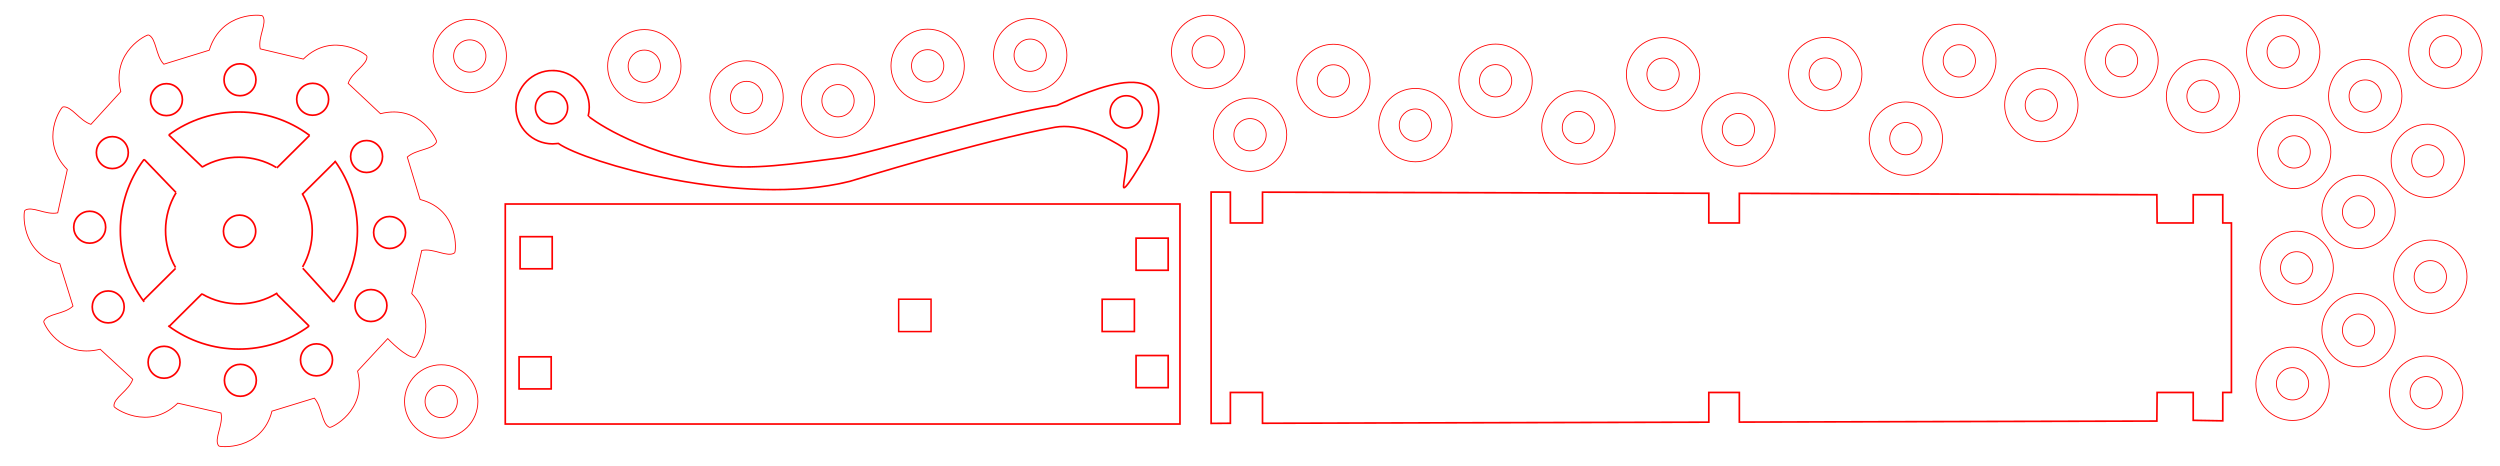 <?xml version="1.0" encoding="UTF-8" standalone="no"?>
<!-- Created with Inkscape (http://www.inkscape.org/) -->

<svg
   xmlns:dc="http://purl.org/dc/elements/1.1/"
   xmlns:cc="http://creativecommons.org/ns#"
   xmlns:rdf="http://www.w3.org/1999/02/22-rdf-syntax-ns#"
   xmlns:svg="http://www.w3.org/2000/svg"
   xmlns="http://www.w3.org/2000/svg"
   xmlns:sodipodi="http://sodipodi.sourceforge.net/DTD/sodipodi-0.dtd"
   xmlns:inkscape="http://www.inkscape.org/namespaces/inkscape"
   id="svg2"
   version="1.1"
   inkscape:version="0.91 r13725"
   xml:space="preserve"
   width="295mm"
   height="55mm"
   viewBox="0 0 1045.276 194.882"
   sodipodi:docname="Galileo_Pendulum4 Einrasthaken.svg"><sodipodi:namedview
     pagecolor="#ffffff"
     bordercolor="#666666"
     borderopacity="1"
     objecttolerance="10"
     gridtolerance="10"
     guidetolerance="10"
     inkscape:pageopacity="0"
     inkscape:pageshadow="2"
     inkscape:window-width="1366"
     inkscape:window-height="707"
     id="namedview4"
     showgrid="false"
     inkscape:zoom="0.75922303"
     inkscape:cx="474.72887"
     inkscape:cy="197.2551"
     inkscape:window-x="0"
     inkscape:window-y="0"
     inkscape:window-maximized="1"
     inkscape:current-layer="g10"
     units="mm"
     inkscape:document-units="mm" /><defs
     id="defs6" /><g
     transform="matrix(1.25,0,0,-1.25,0,194.882)"
     inkscape:label="Galileo_Pendulum"
     inkscape:groupmode="layer"
     id="g10"><g
       id="g8452"
       transform="translate(59.813,-425.188)"><path
         d="m 109.195,439.263 0,73.591 225.68,0 0,-73.591 -225.68,0 z"
         style="fill:none;stroke:#ff0000;stroke-width:0.567;stroke-linecap:butt;stroke-linejoin:miter;stroke-miterlimit:4;stroke-dasharray:none;stroke-opacity:1"
         id="path160"
         inkscape:connector-curvature="0" /><path
         d="m 113.812,451.007 0,10.742 10.742,0 0,-10.742 -10.742,0 z"
         style="fill:none;stroke:#ff0000;stroke-width:0.567;stroke-linecap:butt;stroke-linejoin:miter;stroke-miterlimit:4;stroke-dasharray:none;stroke-opacity:1"
         id="path162"
         inkscape:connector-curvature="0" /><path
         d="m 114.153,491.184 0,10.742 10.742,0 0,-10.742 -10.742,0 z"
         style="fill:none;stroke:#ff0000;stroke-width:0.567;stroke-linecap:butt;stroke-linejoin:miter;stroke-miterlimit:4;stroke-dasharray:none;stroke-opacity:1"
         id="path164"
         inkscape:connector-curvature="0" /><path
         d="m 320.188,451.432 0,10.742 10.742,0 0,-10.742 -10.742,0 z"
         style="fill:none;stroke:#ff0000;stroke-width:0.567;stroke-linecap:butt;stroke-linejoin:miter;stroke-miterlimit:4;stroke-dasharray:none;stroke-opacity:1"
         id="path166"
         inkscape:connector-curvature="0" /><path
         d="m 320.188,490.692 0,10.742 10.742,0 0,-10.742 -10.742,0 z"
         style="fill:none;stroke:#ff0000;stroke-width:0.567;stroke-linecap:butt;stroke-linejoin:miter;stroke-miterlimit:4;stroke-dasharray:none;stroke-opacity:1"
         id="path168"
         inkscape:connector-curvature="0" /><path
         sodipodi:nodetypes="ccccc"
         d="m 308.842,470.205 0,10.784 10.785,4e-4 0,-10.784 z"
         style="fill:none;stroke:#ff0000;stroke-width:0.554;stroke-linecap:butt;stroke-linejoin:miter;stroke-miterlimit:4;stroke-dasharray:none;stroke-opacity:1"
         id="path170"
         inkscape:connector-curvature="0" /><path
         sodipodi:nodetypes="ccccc"
         d="m 240.782,470.182 0,10.831 10.831,0 0,-10.831 z"
         style="fill:none;stroke:#ff0000;stroke-width:0.507;stroke-linecap:butt;stroke-linejoin:miter;stroke-miterlimit:4;stroke-dasharray:none;stroke-opacity:1"
         id="path172"
         inkscape:connector-curvature="0" /></g><g
       transform="matrix(1,-1.4552732e-5,1.4552732e-5,1,-634.077,-117.699)"
       id="g3615"><path
         d="m 818.91,250.026 c -6.774,0 -12.265,-5.491 -12.265,-12.265 0,-6.774 5.491,-12.265 12.265,-12.265 0.649,0 1.908,0.148 1.908,0.148 8.833,-6.26 61.283,-21.758 97.536,-12.676 0.736,0.184 44.557,13.769 68.594,18.083 7.961,1.429 17.442,-3.156 23.518,-7.248 1.853,-1.249 -1.239,-12.826 -0.448,-12.98 1.131,-0.22 8.17,12.183 8.399,12.771 14.078,36.188 -21.591,18.806 -30.799,14.762 -20.22,-2.918 -62.879,-16.313 -72.228,-17.506 -16.004,-2.041 -30.17,-4.212 -41.728,-2.399 -28.154,4.417 -42.857,16.305 -42.847,16.343 0.235,0.949 0.361,1.944 0.361,2.967 0,6.774 -5.491,12.265 -12.265,12.265 z"
         style="fill:none;stroke:#ff0000;stroke-width:0.545;stroke-linecap:butt;stroke-linejoin:miter;stroke-miterlimit:2.634;stroke-dasharray:none;stroke-opacity:1"
         id="path190"
         inkscape:connector-curvature="0"
         sodipodi:nodetypes="sssccscssccscss" /><path
         d="m 818.55,243.01 c -2.981,0 -5.397,-2.416 -5.397,-5.397 0,-2.981 2.416,-5.397 5.397,-5.397 2.981,0 5.397,2.416 5.397,5.397 0,2.981 -2.416,5.397 -5.397,5.397 z"
         style="fill:none;stroke:#ff0000;stroke-width:0.545;stroke-linecap:butt;stroke-linejoin:miter;stroke-miterlimit:2.634;stroke-dasharray:none;stroke-opacity:1"
         id="path192"
         inkscape:connector-curvature="0" /><path
         d="m 1010.794,241.597 c -2.981,0 -5.397,-2.416 -5.397,-5.397 0,-2.981 2.416,-5.397 5.397,-5.397 2.981,0 5.397,2.416 5.397,5.397 0,2.981 -2.416,5.397 -5.397,5.397 z"
         style="fill:none;stroke:#ff0000;stroke-width:0.545;stroke-linecap:butt;stroke-linejoin:miter;stroke-miterlimit:2.634;stroke-dasharray:none;stroke-opacity:1"
         id="path192-0"
         inkscape:connector-curvature="0" /></g><g
       id="g8432"
       transform="translate(-290.59,-211.359)"><path
         d="m 316.83,295.055 c 2.093,2.077 5.474,2.064 7.551,-0.03 2.077,-2.094 2.064,-5.474 -0.03,-7.551 -2.094,-2.077 -5.474,-2.064 -7.551,0.03 -2.077,2.094 -2.064,5.474 0.03,7.551 z"
         style="fill:none;stroke:#ff0000;stroke-width:0.567;stroke-linecap:butt;stroke-linejoin:miter;stroke-miterlimit:4;stroke-dasharray:none;stroke-opacity:1"
         id="path26"
         inkscape:connector-curvature="0" /><path
         d="m 324.403,320.009 c 2.093,2.077 5.474,2.064 7.551,-0.03 2.077,-2.094 2.064,-5.474 -0.03,-7.551 -2.093,-2.077 -5.474,-2.064 -7.551,0.03 -2.077,2.094 -2.064,5.474 0.03,7.551 z"
         style="fill:none;stroke:#ff0000;stroke-width:0.567;stroke-linecap:butt;stroke-linejoin:miter;stroke-miterlimit:4;stroke-dasharray:none;stroke-opacity:1"
         id="path28"
         inkscape:connector-curvature="0" /><path
         d="m 342.504,337.727 c 2.094,2.077 5.474,2.064 7.551,-0.03 2.077,-2.094 2.064,-5.474 -0.03,-7.551 -2.093,-2.077 -5.474,-2.064 -7.551,0.03 -2.077,2.094 -2.064,5.474 0.03,7.551 z"
         style="fill:none;stroke:#ff0000;stroke-width:0.567;stroke-linecap:butt;stroke-linejoin:miter;stroke-miterlimit:4;stroke-dasharray:none;stroke-opacity:1"
         id="path30"
         inkscape:connector-curvature="0" /><path
         d="m 367.103,344.375 c 2.093,2.077 5.474,2.064 7.551,-0.03 2.077,-2.094 2.064,-5.474 -0.03,-7.551 -2.093,-2.077 -5.474,-2.064 -7.551,0.03 -2.077,2.094 -2.064,5.474 0.03,7.551 z"
         style="fill:none;stroke:#ff0000;stroke-width:0.567;stroke-linecap:butt;stroke-linejoin:miter;stroke-miterlimit:4;stroke-dasharray:none;stroke-opacity:1"
         id="path32"
         inkscape:connector-curvature="0" /><path
         d="m 391.41,337.85 c 2.093,2.077 5.474,2.064 7.551,-0.03 2.077,-2.094 2.064,-5.474 -0.03,-7.551 -2.094,-2.077 -5.474,-2.064 -7.551,0.03 -2.077,2.094 -2.064,5.474 0.03,7.551 z"
         style="fill:none;stroke:#ff0000;stroke-width:0.567;stroke-linecap:butt;stroke-linejoin:miter;stroke-miterlimit:4;stroke-dasharray:none;stroke-opacity:1"
         id="path34"
         inkscape:connector-curvature="0" /><path
         d="m 409.446,318.703 c 2.093,2.077 5.474,2.064 7.551,-0.03 2.077,-2.094 2.064,-5.474 -0.03,-7.551 -2.093,-2.077 -5.474,-2.064 -7.551,0.03 -2.077,2.094 -2.064,5.474 0.03,7.551 z"
         style="fill:none;stroke:#ff0000;stroke-width:0.567;stroke-linecap:butt;stroke-linejoin:miter;stroke-miterlimit:4;stroke-dasharray:none;stroke-opacity:1"
         id="path36"
         inkscape:connector-curvature="0" /><path
         d="m 417.143,293.289 c 2.093,2.077 5.474,2.064 7.551,-0.03 2.077,-2.094 2.064,-5.474 -0.03,-7.551 -2.094,-2.077 -5.474,-2.064 -7.551,0.03 -2.077,2.094 -2.064,5.474 0.03,7.551 z"
         style="fill:none;stroke:#ff0000;stroke-width:0.567;stroke-linecap:butt;stroke-linejoin:miter;stroke-miterlimit:4;stroke-dasharray:none;stroke-opacity:1"
         id="path38"
         inkscape:connector-curvature="0" /><path
         d="m 410.908,268.855 c 2.093,2.077 5.474,2.064 7.551,-0.03 2.077,-2.094 2.064,-5.474 -0.03,-7.551 -2.094,-2.077 -5.474,-2.064 -7.551,0.03 -2.077,2.094 -2.064,5.474 0.03,7.551 z"
         style="fill:none;stroke:#ff0000;stroke-width:0.567;stroke-linecap:butt;stroke-linejoin:miter;stroke-miterlimit:4;stroke-dasharray:none;stroke-opacity:1"
         id="path40"
         inkscape:connector-curvature="0" /><path
         d="m 323.027,268.392 c 2.093,2.077 5.474,2.064 7.551,-0.03 2.077,-2.094 2.064,-5.474 -0.03,-7.551 -2.094,-2.077 -5.474,-2.064 -7.551,0.03 -2.077,2.094 -2.064,5.474 0.03,7.551 z"
         style="fill:none;stroke:#ff0000;stroke-width:0.567;stroke-linecap:butt;stroke-linejoin:miter;stroke-miterlimit:4;stroke-dasharray:none;stroke-opacity:1"
         id="path42"
         inkscape:connector-curvature="0" /><path
         d="m 341.707,249.883 c 2.094,2.077 5.474,2.064 7.551,-0.03 2.077,-2.094 2.064,-5.474 -0.03,-7.551 -2.093,-2.077 -5.474,-2.064 -7.551,0.03 -2.077,2.094 -2.064,5.474 0.03,7.551 z"
         style="fill:none;stroke:#ff0000;stroke-width:0.567;stroke-linecap:butt;stroke-linejoin:miter;stroke-miterlimit:4;stroke-dasharray:none;stroke-opacity:1"
         id="path44"
         inkscape:connector-curvature="0" /><path
         d="m 367.231,243.847 c 2.093,2.077 5.474,2.064 7.551,-0.03 2.077,-2.094 2.064,-5.474 -0.03,-7.551 -2.094,-2.077 -5.474,-2.064 -7.551,0.03 -2.077,2.094 -2.064,5.474 0.03,7.551 z"
         style="fill:none;stroke:#ff0000;stroke-width:0.567;stroke-linecap:butt;stroke-linejoin:miter;stroke-miterlimit:4;stroke-dasharray:none;stroke-opacity:1"
         id="path46"
         inkscape:connector-curvature="0" /><path
         d="m 392.683,250.699 c 2.099,2.082 5.489,2.069 7.571,-0.03 2.083,-2.099 2.069,-5.489 -0.03,-7.571 -2.099,-2.082 -5.489,-2.069 -7.571,0.03 -2.083,2.099 -2.069,5.489 0.03,7.571 z"
         style="fill:none;stroke:#ff0000;stroke-width:0.567;stroke-linecap:butt;stroke-linejoin:miter;stroke-miterlimit:4;stroke-dasharray:none;stroke-opacity:1"
         id="path48"
         inkscape:connector-curvature="0" /><path
         d="m 366.922,293.749 c 2.116,2.099 5.534,2.086 7.633,-0.03 2.099,-2.116 2.086,-5.533 -0.03,-7.633 -2.116,-2.099 -5.534,-2.086 -7.633,0.03 -2.099,2.116 -2.086,5.534 0.03,7.633 z"
         style="fill:none;stroke:#ff0000;stroke-width:0.567;stroke-linecap:butt;stroke-linejoin:miter;stroke-miterlimit:4;stroke-dasharray:none;stroke-opacity:1"
         id="path50"
         inkscape:connector-curvature="0" /><path
         d="m 347.039,322.125 c 13.989,10.286 33.184,10.223 47.105,-0.147 m 8.406,-8.487 c 10.272,-14.068 10.116,-33.355 -0.423,-47.26 m -8.145,-8.037 c -13.981,-10.304 -33.178,-10.258 -47.107,0.097 m -8.067,8.01 c -10.621,14.076 -10.614,33.599 -0.023,47.663"
         style="fill:none;stroke:#ff0000;stroke-width:0.567;stroke-linecap:butt;stroke-linejoin:miter;stroke-miterlimit:4;stroke-dasharray:none;stroke-opacity:1"
         id="path54"
         inkscape:connector-curvature="0" /><path
         d="m 358.156,311.358 c 7.671,4.469 17.241,4.426 24.872,-0.115 m 8.644,-8.703 c 4.431,-7.561 4.467,-16.98 0.124,-24.568 m -8.417,-8.703 c -7.696,-4.758 -17.447,-4.861 -25.228,-0.325 m -8.846,8.835 c -4.515,7.721 -4.45,17.375 0.177,25.038"
         style="fill:none;stroke:#ff0000;stroke-width:0.567;stroke-linecap:butt;stroke-linejoin:miter;stroke-miterlimit:4;stroke-dasharray:none;stroke-opacity:1"
         id="path56"
         inkscape:connector-curvature="0" /><path
         d="M 402.745,313.221 391.699,302.262 M 358.201,269.028 347.163,258.077 m -8.683,8.663 10.841,10.755 m 33.861,33.594 10.962,10.888"
         style="fill:none;stroke:#ff0000;stroke-width:0.567;stroke-linecap:butt;stroke-linejoin:miter;stroke-miterlimit:4;stroke-dasharray:none;stroke-opacity:1"
         id="path58"
         inkscape:connector-curvature="0" /><path
         d="m 347.039,322.125 11.234,-10.725 m 33.594,-33.861 10.259,-11.308 m -8.145,-8.037 -10.821,10.707 m -33.714,33.982 -10.661,11.081"
         style="fill:none;stroke:#ff0000;stroke-width:0.567;stroke-linecap:butt;stroke-linejoin:miter;stroke-miterlimit:4;stroke-dasharray:none;stroke-opacity:1"
         id="path60"
         inkscape:connector-curvature="0" /><path
         sodipodi:nodetypes="ccccccccccccccccccccccccccccccccccccc"
         inkscape:connector-curvature="0"
         d="m 381.556,229.739 c -3.425,-13.428 -17.772,-12.057 -17.845,-11.613 -1.669,2.35 1.668,7.024 0.806,10.998 l -14.455,3.289 c -9.914,-9.682 -21.511,-1.5 -21.349,-1.08 -0.244,2.872 5.004,5.204 6.281,9.065 l -10.897,10.056 c -13.439,-3.38 -19.216,9.04 -18.877,9.336 1.123,2.655 6.852,2.273 9.781,5.095 l -4.404,14.157 c -13.428,3.425 -12.144,17.763 -11.701,17.837 2.349,1.67 7.025,-1.664 10.999,-0.801 l 3.21,14.474 c -9.69,9.907 -1.892,21.1 -1.466,20.958 2.857,0.383 5.5,-4.57 9.362,-5.842 l 9.995,10.955 c -3.391,13.437 8.991,19.283 9.287,18.944 2.655,-1.121 2.276,-6.851 5.099,-9.778 l 15.19,4.681 c 4.1,13.237 17.784,11.895 17.857,11.451 1.669,-2.35 -1.668,-7.024 -0.806,-10.998 l 14.425,-3.417 c 9.914,9.682 21.437,1.364 21.274,0.944 0.244,-2.872 -5.004,-5.204 -6.281,-9.065 l 10.808,-10.15 c 13.439,3.38 19.105,-9.111 18.766,-9.407 -1.122,-2.655 -6.733,-2.423 -9.798,-5.096 l 4.293,-14.198 c 13.428,-3.425 11.982,-17.77 11.538,-17.843 -2.349,-1.67 -7.025,1.664 -10.999,0.801 l -3.339,-14.444 c 9.69,-9.907 1.457,-21.476 1.038,-21.314 -2.872,-0.246 -9.07,6.272 -9.07,6.272 l -10.089,-10.865 c 3.391,-13.437 -9.063,-19.171 -9.358,-18.832 -2.655,1.121 -2.421,6.719 -5.095,9.783 z"
         style="fill:none;fill-rule:evenodd;stroke:#ff0000;stroke-width:0.283;stroke-linecap:butt;stroke-linejoin:miter;stroke-miterlimit:4;stroke-dasharray:none;stroke-opacity:1"
         id="path4251" /></g><path
       id="path158"
       style="fill:none;stroke:#ff0000;stroke-width:0.567;stroke-linecap:butt;stroke-linejoin:miter;stroke-miterlimit:4;stroke-dasharray:none;stroke-opacity:1"
       d="m 405.105,48.837 0,42.83 6.44,-0.022 0,-10.321 10.748,0 0,10.303 149.285,-0.368 0,-9.935 10.212,0 0,9.91 139.654,-0.466 0.087,-9.444 12.071,0 0,9.444 9.887,0 0,-9.444 2.894,0 0,-34.761 0,-21.93 -2.894,0 0,-9.491 -9.887,0.17 0,9.321 -12.071,0 -0.087,-9.567 -91.923,-0.226 -47.731,-0.117 0,9.91 -10.212,0 0,-9.935 -149.285,-0.368 0,10.303 -10.748,-8.5e-4 0,-10.299 -6.436,-0.044 0,35.093 z"
       inkscape:connector-curvature="0"
       sodipodi:nodetypes="ccccccccccccccccccccccccccccccccccccc" /><g
       id="g3505"
       transform="translate(367.159,-426.029)"
       style="stroke-width:0.283;stroke-miterlimit:4;stroke-dasharray:none"><path
         inkscape:connector-curvature="0"
         id="path86"
         style="fill:none;stroke:#ff0000;stroke-width:0.283;stroke-linecap:butt;stroke-linejoin:miter;stroke-miterlimit:4;stroke-dasharray:none;stroke-opacity:1"
         d="m 387.947,531.121 c 0,6.774 5.491,12.265 12.265,12.265 6.774,0 12.265,-5.491 12.265,-12.265 0,-6.774 -5.491,-12.265 -12.265,-12.265 -6.774,0 -12.265,5.491 -12.265,12.265 z" /><path
         inkscape:connector-curvature="0"
         id="path88"
         style="fill:none;stroke:#ff0000;stroke-width:0.283;stroke-linecap:butt;stroke-linejoin:miter;stroke-miterlimit:4;stroke-dasharray:none;stroke-opacity:1"
         d="m 394.815,531.121 c 0,2.981 2.416,5.397 5.397,5.397 2.981,0 5.397,-2.416 5.397,-5.397 0,-2.981 -2.416,-5.397 -5.397,-5.397 -2.981,0 -5.397,2.416 -5.397,5.397 z" /></g><g
       id="g3505-8"
       transform="translate(388.696,-446.094)"
       style="stroke-width:0.283;stroke-miterlimit:4;stroke-dasharray:none"><path
         inkscape:connector-curvature="0"
         id="path86-1"
         style="fill:none;stroke:#ff0000;stroke-width:0.283;stroke-linecap:butt;stroke-linejoin:miter;stroke-miterlimit:4;stroke-dasharray:none;stroke-opacity:1"
         d="m 387.947,531.121 c 0,6.774 5.491,12.265 12.265,12.265 6.774,0 12.265,-5.491 12.265,-12.265 0,-6.774 -5.491,-12.265 -12.265,-12.265 -6.774,0 -12.265,5.491 -12.265,12.265 z" /><path
         inkscape:connector-curvature="0"
         id="path88-4"
         style="fill:none;stroke:#ff0000;stroke-width:0.283;stroke-linecap:butt;stroke-linejoin:miter;stroke-miterlimit:4;stroke-dasharray:none;stroke-opacity:1"
         d="m 394.815,531.121 c 0,2.981 2.416,5.397 5.397,5.397 2.981,0 5.397,-2.416 5.397,-5.397 0,-2.981 -2.416,-5.397 -5.397,-5.397 -2.981,0 -5.397,2.416 -5.397,5.397 z" /></g><g
       id="g3505-81"
       transform="translate(367.997,-464.809)"
       style="stroke-width:0.283;stroke-miterlimit:4;stroke-dasharray:none"><path
         inkscape:connector-curvature="0"
         id="path86-9"
         style="fill:none;stroke:#ff0000;stroke-width:0.283;stroke-linecap:butt;stroke-linejoin:miter;stroke-miterlimit:4;stroke-dasharray:none;stroke-opacity:1"
         d="m 387.947,531.121 c 0,6.774 5.491,12.265 12.265,12.265 6.774,0 12.265,-5.491 12.265,-12.265 0,-6.774 -5.491,-12.265 -12.265,-12.265 -6.774,0 -12.265,5.491 -12.265,12.265 z" /><path
         inkscape:connector-curvature="0"
         id="path88-9"
         style="fill:none;stroke:#ff0000;stroke-width:0.283;stroke-linecap:butt;stroke-linejoin:miter;stroke-miterlimit:4;stroke-dasharray:none;stroke-opacity:1"
         d="m 394.815,531.121 c 0,2.981 2.416,5.397 5.397,5.397 2.981,0 5.397,-2.416 5.397,-5.397 0,-2.981 -2.416,-5.397 -5.397,-5.397 -2.981,0 -5.397,2.416 -5.397,5.397 z" /></g><g
       id="g3505-7"
       transform="translate(388.696,-485.65)"
       style="stroke-width:0.283;stroke-miterlimit:4;stroke-dasharray:none"><path
         inkscape:connector-curvature="0"
         id="path86-3"
         style="fill:none;stroke:#ff0000;stroke-width:0.283;stroke-linecap:butt;stroke-linejoin:miter;stroke-miterlimit:4;stroke-dasharray:none;stroke-opacity:1"
         d="m 387.947,531.121 c 0,6.774 5.491,12.265 12.265,12.265 6.774,0 12.265,-5.491 12.265,-12.265 0,-6.774 -5.491,-12.265 -12.265,-12.265 -6.774,0 -12.265,5.491 -12.265,12.265 z" /><path
         inkscape:connector-curvature="0"
         id="path88-7"
         style="fill:none;stroke:#ff0000;stroke-width:0.283;stroke-linecap:butt;stroke-linejoin:miter;stroke-miterlimit:4;stroke-dasharray:none;stroke-opacity:1"
         d="m 394.815,531.121 c 0,2.981 2.416,5.397 5.397,5.397 2.981,0 5.397,-2.416 5.397,-5.397 0,-2.981 -2.416,-5.397 -5.397,-5.397 -2.981,0 -5.397,2.416 -5.397,5.397 z" /></g><g
       id="g3505-73"
       transform="translate(366.618,-503.589)"
       style="stroke-width:0.283;stroke-miterlimit:4;stroke-dasharray:none"><path
         inkscape:connector-curvature="0"
         id="path86-7"
         style="fill:none;stroke:#ff0000;stroke-width:0.283;stroke-linecap:butt;stroke-linejoin:miter;stroke-miterlimit:4;stroke-dasharray:none;stroke-opacity:1"
         d="m 387.947,531.121 c 0,6.774 5.491,12.265 12.265,12.265 6.774,0 12.265,-5.491 12.265,-12.265 0,-6.774 -5.491,-12.265 -12.265,-12.265 -6.774,0 -12.265,5.491 -12.265,12.265 z" /><path
         inkscape:connector-curvature="0"
         id="path88-2"
         style="fill:none;stroke:#ff0000;stroke-width:0.283;stroke-linecap:butt;stroke-linejoin:miter;stroke-miterlimit:4;stroke-dasharray:none;stroke-opacity:1"
         d="m 394.815,531.121 c 0,2.981 2.416,5.397 5.397,5.397 2.981,0 5.397,-2.416 5.397,-5.397 0,-2.981 -2.416,-5.397 -5.397,-5.397 -2.981,0 -5.397,2.416 -5.397,5.397 z" /></g><g
       id="g3505-0"
       transform="translate(411.864,-429.009)"
       style="stroke-width:0.283;stroke-miterlimit:4;stroke-dasharray:none"><path
         inkscape:connector-curvature="0"
         id="path86-2"
         style="fill:none;stroke:#ff0000;stroke-width:0.283;stroke-linecap:butt;stroke-linejoin:miter;stroke-miterlimit:4;stroke-dasharray:none;stroke-opacity:1"
         d="m 387.947,531.121 c 0,6.774 5.491,12.265 12.265,12.265 6.774,0 12.265,-5.491 12.265,-12.265 0,-6.774 -5.491,-12.265 -12.265,-12.265 -6.774,0 -12.265,5.491 -12.265,12.265 z" /><path
         inkscape:connector-curvature="0"
         id="path88-3"
         style="fill:none;stroke:#ff0000;stroke-width:0.283;stroke-linecap:butt;stroke-linejoin:miter;stroke-miterlimit:4;stroke-dasharray:none;stroke-opacity:1"
         d="m 394.815,531.121 c 0,2.981 2.416,5.397 5.397,5.397 2.981,0 5.397,-2.416 5.397,-5.397 0,-2.981 -2.416,-5.397 -5.397,-5.397 -2.981,0 -5.397,2.416 -5.397,5.397 z" /></g><g
       id="g3505-8-5"
       transform="translate(390.931,-407.349)"
       style="stroke-width:0.283;stroke-miterlimit:4;stroke-dasharray:none"><path
         inkscape:connector-curvature="0"
         id="path86-1-0"
         style="fill:none;stroke:#ff0000;stroke-width:0.283;stroke-linecap:butt;stroke-linejoin:miter;stroke-miterlimit:4;stroke-dasharray:none;stroke-opacity:1"
         d="m 387.947,531.121 c 0,6.774 5.491,12.265 12.265,12.265 6.774,0 12.265,-5.491 12.265,-12.265 0,-6.774 -5.491,-12.265 -12.265,-12.265 -6.774,0 -12.265,5.491 -12.265,12.265 z" /><path
         inkscape:connector-curvature="0"
         id="path88-4-1"
         style="fill:none;stroke:#ff0000;stroke-width:0.283;stroke-linecap:butt;stroke-linejoin:miter;stroke-miterlimit:4;stroke-dasharray:none;stroke-opacity:1"
         d="m 394.815,531.121 c 0,2.981 2.416,5.397 5.397,5.397 2.981,0 5.397,-2.416 5.397,-5.397 0,-2.981 -2.416,-5.397 -5.397,-5.397 -2.981,0 -5.397,2.416 -5.397,5.397 z" /></g><g
       id="g3505-81-4"
       transform="translate(412.702,-467.789)"
       style="stroke-width:0.283;stroke-miterlimit:4;stroke-dasharray:none"><path
         inkscape:connector-curvature="0"
         id="path86-9-3"
         style="fill:none;stroke:#ff0000;stroke-width:0.283;stroke-linecap:butt;stroke-linejoin:miter;stroke-miterlimit:4;stroke-dasharray:none;stroke-opacity:1"
         d="m 387.947,531.121 c 0,6.774 5.491,12.265 12.265,12.265 6.774,0 12.265,-5.491 12.265,-12.265 0,-6.774 -5.491,-12.265 -12.265,-12.265 -6.774,0 -12.265,5.491 -12.265,12.265 z" /><path
         inkscape:connector-curvature="0"
         id="path88-9-6"
         style="fill:none;stroke:#ff0000;stroke-width:0.283;stroke-linecap:butt;stroke-linejoin:miter;stroke-miterlimit:4;stroke-dasharray:none;stroke-opacity:1"
         d="m 394.815,531.121 c 0,2.981 2.416,5.397 5.397,5.397 2.981,0 5.397,-2.416 5.397,-5.397 0,-2.981 -2.416,-5.397 -5.397,-5.397 -2.981,0 -5.397,2.416 -5.397,5.397 z" /></g><g
       id="g3505-7-6"
       transform="translate(417.754,-392.515)"
       style="stroke-width:0.283;stroke-miterlimit:4;stroke-dasharray:none"><path
         inkscape:connector-curvature="0"
         id="path86-3-3"
         style="fill:none;stroke:#ff0000;stroke-width:0.283;stroke-linecap:butt;stroke-linejoin:miter;stroke-miterlimit:4;stroke-dasharray:none;stroke-opacity:1"
         d="m 387.947,531.121 c 0,6.774 5.491,12.265 12.265,12.265 6.774,0 12.265,-5.491 12.265,-12.265 0,-6.774 -5.491,-12.265 -12.265,-12.265 -6.774,0 -12.265,5.491 -12.265,12.265 z" /><path
         inkscape:connector-curvature="0"
         id="path88-7-5"
         style="fill:none;stroke:#ff0000;stroke-width:0.283;stroke-linecap:butt;stroke-linejoin:miter;stroke-miterlimit:4;stroke-dasharray:none;stroke-opacity:1"
         d="m 394.815,531.121 c 0,2.981 2.416,5.397 5.397,5.397 2.981,0 5.397,-2.416 5.397,-5.397 0,-2.981 -2.416,-5.397 -5.397,-5.397 -2.981,0 -5.397,2.416 -5.397,5.397 z" /></g><g
       id="g3505-73-5"
       transform="translate(411.323,-506.569)"
       style="stroke-width:0.283;stroke-miterlimit:4;stroke-dasharray:none"><path
         inkscape:connector-curvature="0"
         id="path86-7-5"
         style="fill:none;stroke:#ff0000;stroke-width:0.283;stroke-linecap:butt;stroke-linejoin:miter;stroke-miterlimit:4;stroke-dasharray:none;stroke-opacity:1"
         d="m 387.947,531.121 c 0,6.774 5.491,12.265 12.265,12.265 6.774,0 12.265,-5.491 12.265,-12.265 0,-6.774 -5.491,-12.265 -12.265,-12.265 -6.774,0 -12.265,5.491 -12.265,12.265 z" /><path
         inkscape:connector-curvature="0"
         id="path88-2-5"
         style="fill:none;stroke:#ff0000;stroke-width:0.283;stroke-linecap:butt;stroke-linejoin:miter;stroke-miterlimit:4;stroke-dasharray:none;stroke-opacity:1"
         d="m 394.815,531.121 c 0,2.981 2.416,5.397 5.397,5.397 2.981,0 5.397,-2.416 5.397,-5.397 0,-2.981 -2.416,-5.397 -5.397,-5.397 -2.981,0 -5.397,2.416 -5.397,5.397 z" /></g><g
       id="g3505-8-5-4"
       transform="translate(336.677,-407.404)"
       style="stroke-width:0.283;stroke-miterlimit:4;stroke-dasharray:none"><path
         inkscape:connector-curvature="0"
         id="path86-1-0-6"
         style="fill:none;stroke:#ff0000;stroke-width:0.283;stroke-linecap:butt;stroke-linejoin:miter;stroke-miterlimit:4;stroke-dasharray:none;stroke-opacity:1"
         d="m 387.947,531.121 c 0,6.774 5.491,12.265 12.265,12.265 6.774,0 12.265,-5.491 12.265,-12.265 0,-6.774 -5.491,-12.265 -12.265,-12.265 -6.774,0 -12.265,5.491 -12.265,12.265 z" /><path
         inkscape:connector-curvature="0"
         id="path88-4-1-7"
         style="fill:none;stroke:#ff0000;stroke-width:0.283;stroke-linecap:butt;stroke-linejoin:miter;stroke-miterlimit:4;stroke-dasharray:none;stroke-opacity:1"
         d="m 394.815,531.121 c 0,2.981 2.416,5.397 5.397,5.397 2.981,0 5.397,-2.416 5.397,-5.397 0,-2.981 -2.416,-5.397 -5.397,-5.397 -2.981,0 -5.397,2.416 -5.397,5.397 z" /></g><g
       id="g3505-7-6-3"
       transform="translate(363.5,-392.569)"
       style="stroke-width:0.283;stroke-miterlimit:4;stroke-dasharray:none"><path
         inkscape:connector-curvature="0"
         id="path86-3-3-2"
         style="fill:none;stroke:#ff0000;stroke-width:0.283;stroke-linecap:butt;stroke-linejoin:miter;stroke-miterlimit:4;stroke-dasharray:none;stroke-opacity:1"
         d="m 387.947,531.121 c 0,6.774 5.491,12.265 12.265,12.265 6.774,0 12.265,-5.491 12.265,-12.265 0,-6.774 -5.491,-12.265 -12.265,-12.265 -6.774,0 -12.265,5.491 -12.265,12.265 z" /><path
         inkscape:connector-curvature="0"
         id="path88-7-5-8"
         style="fill:none;stroke:#ff0000;stroke-width:0.283;stroke-linecap:butt;stroke-linejoin:miter;stroke-miterlimit:4;stroke-dasharray:none;stroke-opacity:1"
         d="m 394.815,531.121 c 0,2.981 2.416,5.397 5.397,5.397 2.981,0 5.397,-2.416 5.397,-5.397 0,-2.981 -2.416,-5.397 -5.397,-5.397 -2.981,0 -5.397,2.416 -5.397,5.397 z" /></g><g
       id="g3505-8-5-0"
       transform="translate(282.59,-410.357)"
       style="stroke-width:0.283;stroke-miterlimit:4;stroke-dasharray:none"><path
         inkscape:connector-curvature="0"
         id="path86-1-0-3"
         style="fill:none;stroke:#ff0000;stroke-width:0.283;stroke-linecap:butt;stroke-linejoin:miter;stroke-miterlimit:4;stroke-dasharray:none;stroke-opacity:1"
         d="m 387.947,531.121 c 0,6.774 5.491,12.265 12.265,12.265 6.774,0 12.265,-5.491 12.265,-12.265 0,-6.774 -5.491,-12.265 -12.265,-12.265 -6.774,0 -12.265,5.491 -12.265,12.265 z" /><path
         inkscape:connector-curvature="0"
         id="path88-4-1-0"
         style="fill:none;stroke:#ff0000;stroke-width:0.283;stroke-linecap:butt;stroke-linejoin:miter;stroke-miterlimit:4;stroke-dasharray:none;stroke-opacity:1"
         d="m 394.815,531.121 c 0,2.981 2.416,5.397 5.397,5.397 2.981,0 5.397,-2.416 5.397,-5.397 0,-2.981 -2.416,-5.397 -5.397,-5.397 -2.981,0 -5.397,2.416 -5.397,5.397 z" /></g><g
       id="g3505-7-6-7"
       transform="translate(309.413,-395.522)"
       style="stroke-width:0.283;stroke-miterlimit:4;stroke-dasharray:none"><path
         inkscape:connector-curvature="0"
         id="path86-3-3-1"
         style="fill:none;stroke:#ff0000;stroke-width:0.283;stroke-linecap:butt;stroke-linejoin:miter;stroke-miterlimit:4;stroke-dasharray:none;stroke-opacity:1"
         d="m 387.947,531.121 c 0,6.774 5.491,12.265 12.265,12.265 6.774,0 12.265,-5.491 12.265,-12.265 0,-6.774 -5.491,-12.265 -12.265,-12.265 -6.774,0 -12.265,5.491 -12.265,12.265 z" /><path
         inkscape:connector-curvature="0"
         id="path88-7-5-2"
         style="fill:none;stroke:#ff0000;stroke-width:0.283;stroke-linecap:butt;stroke-linejoin:miter;stroke-miterlimit:4;stroke-dasharray:none;stroke-opacity:1"
         d="m 394.815,531.121 c 0,2.981 2.416,5.397 5.397,5.397 2.981,0 5.397,-2.416 5.397,-5.397 0,-2.981 -2.416,-5.397 -5.397,-5.397 -2.981,0 -5.397,2.416 -5.397,5.397 z" /></g><g
       id="g3505-8-5-4-7"
       transform="translate(237.277,-421.587)"
       style="stroke-width:0.283;stroke-miterlimit:4;stroke-dasharray:none"><path
         inkscape:connector-curvature="0"
         id="path86-1-0-6-3"
         style="fill:none;stroke:#ff0000;stroke-width:0.283;stroke-linecap:butt;stroke-linejoin:miter;stroke-miterlimit:4;stroke-dasharray:none;stroke-opacity:1"
         d="m 387.947,531.121 c 0,6.774 5.491,12.265 12.265,12.265 6.774,0 12.265,-5.491 12.265,-12.265 0,-6.774 -5.491,-12.265 -12.265,-12.265 -6.774,0 -12.265,5.491 -12.265,12.265 z" /><path
         inkscape:connector-curvature="0"
         id="path88-4-1-7-0"
         style="fill:none;stroke:#ff0000;stroke-width:0.283;stroke-linecap:butt;stroke-linejoin:miter;stroke-miterlimit:4;stroke-dasharray:none;stroke-opacity:1"
         d="m 394.815,531.121 c 0,2.981 2.416,5.397 5.397,5.397 2.981,0 5.397,-2.416 5.397,-5.397 0,-2.981 -2.416,-5.397 -5.397,-5.397 -2.981,0 -5.397,2.416 -5.397,5.397 z" /></g><g
       id="g3505-7-6-3-0"
       transform="translate(255.159,-395.576)"
       style="stroke-width:0.283;stroke-miterlimit:4;stroke-dasharray:none"><path
         inkscape:connector-curvature="0"
         id="path86-3-3-2-5"
         style="fill:none;stroke:#ff0000;stroke-width:0.283;stroke-linecap:butt;stroke-linejoin:miter;stroke-miterlimit:4;stroke-dasharray:none;stroke-opacity:1"
         d="m 387.947,531.121 c 0,6.774 5.491,12.265 12.265,12.265 6.774,0 12.265,-5.491 12.265,-12.265 0,-6.774 -5.491,-12.265 -12.265,-12.265 -6.774,0 -12.265,5.491 -12.265,12.265 z" /><path
         inkscape:connector-curvature="0"
         id="path88-7-5-8-4"
         style="fill:none;stroke:#ff0000;stroke-width:0.283;stroke-linecap:butt;stroke-linejoin:miter;stroke-miterlimit:4;stroke-dasharray:none;stroke-opacity:1"
         d="m 394.815,531.121 c 0,2.981 2.416,5.397 5.397,5.397 2.981,0 5.397,-2.416 5.397,-5.397 0,-2.981 -2.416,-5.397 -5.397,-5.397 -2.981,0 -5.397,2.416 -5.397,5.397 z" /></g><g
       id="g3505-8-5-5"
       transform="translate(181.258,-418.553)"
       style="stroke-width:0.283;stroke-miterlimit:4;stroke-dasharray:none"><path
         inkscape:connector-curvature="0"
         id="path86-1-0-0"
         style="fill:none;stroke:#ff0000;stroke-width:0.283;stroke-linecap:butt;stroke-linejoin:miter;stroke-miterlimit:4;stroke-dasharray:none;stroke-opacity:1"
         d="m 387.947,531.121 c 0,6.774 5.491,12.265 12.265,12.265 6.774,0 12.265,-5.491 12.265,-12.265 0,-6.774 -5.491,-12.265 -12.265,-12.265 -6.774,0 -12.265,5.491 -12.265,12.265 z" /><path
         inkscape:connector-curvature="0"
         id="path88-4-1-76"
         style="fill:none;stroke:#ff0000;stroke-width:0.283;stroke-linecap:butt;stroke-linejoin:miter;stroke-miterlimit:4;stroke-dasharray:none;stroke-opacity:1"
         d="m 394.815,531.121 c 0,2.981 2.416,5.397 5.397,5.397 2.981,0 5.397,-2.416 5.397,-5.397 0,-2.981 -2.416,-5.397 -5.397,-5.397 -2.981,0 -5.397,2.416 -5.397,5.397 z" /></g><g
       id="g3505-7-6-4"
       transform="translate(210.316,-399.993)"
       style="stroke-width:0.283;stroke-miterlimit:4;stroke-dasharray:none"><path
         inkscape:connector-curvature="0"
         id="path86-3-3-0"
         style="fill:none;stroke:#ff0000;stroke-width:0.283;stroke-linecap:butt;stroke-linejoin:miter;stroke-miterlimit:4;stroke-dasharray:none;stroke-opacity:1"
         d="m 387.947,531.121 c 0,6.774 5.491,12.265 12.265,12.265 6.774,0 12.265,-5.491 12.265,-12.265 0,-6.774 -5.491,-12.265 -12.265,-12.265 -6.774,0 -12.265,5.491 -12.265,12.265 z" /><path
         inkscape:connector-curvature="0"
         id="path88-7-5-5"
         style="fill:none;stroke:#ff0000;stroke-width:0.283;stroke-linecap:butt;stroke-linejoin:miter;stroke-miterlimit:4;stroke-dasharray:none;stroke-opacity:1"
         d="m 394.815,531.121 c 0,2.981 2.416,5.397 5.397,5.397 2.981,0 5.397,-2.416 5.397,-5.397 0,-2.981 -2.416,-5.397 -5.397,-5.397 -2.981,0 -5.397,2.416 -5.397,5.397 z" /></g><g
       id="g3505-8-5-4-0"
       transform="translate(127.749,-417.862)"
       style="stroke-width:0.283;stroke-miterlimit:4;stroke-dasharray:none"><path
         inkscape:connector-curvature="0"
         id="path86-1-0-6-5"
         style="fill:none;stroke:#ff0000;stroke-width:0.283;stroke-linecap:butt;stroke-linejoin:miter;stroke-miterlimit:4;stroke-dasharray:none;stroke-opacity:1"
         d="m 387.947,531.121 c 0,6.774 5.491,12.265 12.265,12.265 6.774,0 12.265,-5.491 12.265,-12.265 0,-6.774 -5.491,-12.265 -12.265,-12.265 -6.774,0 -12.265,5.491 -12.265,12.265 z" /><path
         inkscape:connector-curvature="0"
         id="path88-4-1-7-2"
         style="fill:none;stroke:#ff0000;stroke-width:0.283;stroke-linecap:butt;stroke-linejoin:miter;stroke-miterlimit:4;stroke-dasharray:none;stroke-opacity:1"
         d="m 394.815,531.121 c 0,2.981 2.416,5.397 5.397,5.397 2.981,0 5.397,-2.416 5.397,-5.397 0,-2.981 -2.416,-5.397 -5.397,-5.397 -2.981,0 -5.397,2.416 -5.397,5.397 z" /></g><g
       id="g3505-7-6-3-8"
       transform="translate(156.062,-400.047)"
       style="stroke-width:0.283;stroke-miterlimit:4;stroke-dasharray:none"><path
         inkscape:connector-curvature="0"
         id="path86-3-3-2-0"
         style="fill:none;stroke:#ff0000;stroke-width:0.283;stroke-linecap:butt;stroke-linejoin:miter;stroke-miterlimit:4;stroke-dasharray:none;stroke-opacity:1"
         d="m 387.947,531.121 c 0,6.774 5.491,12.265 12.265,12.265 6.774,0 12.265,-5.491 12.265,-12.265 0,-6.774 -5.491,-12.265 -12.265,-12.265 -6.774,0 -12.265,5.491 -12.265,12.265 z" /><path
         inkscape:connector-curvature="0"
         id="path88-7-5-8-8"
         style="fill:none;stroke:#ff0000;stroke-width:0.283;stroke-linecap:butt;stroke-linejoin:miter;stroke-miterlimit:4;stroke-dasharray:none;stroke-opacity:1"
         d="m 394.815,531.121 c 0,2.981 2.416,5.397 5.397,5.397 2.981,0 5.397,-2.416 5.397,-5.397 0,-2.981 -2.416,-5.397 -5.397,-5.397 -2.981,0 -5.397,2.416 -5.397,5.397 z" /></g><g
       id="g3505-8-5-2"
       transform="translate(73.221,-417.063)"
       style="stroke-width:0.283;stroke-miterlimit:4;stroke-dasharray:none"><path
         inkscape:connector-curvature="0"
         id="path86-1-0-7"
         style="fill:none;stroke:#ff0000;stroke-width:0.283;stroke-linecap:butt;stroke-linejoin:miter;stroke-miterlimit:4;stroke-dasharray:none;stroke-opacity:1"
         d="m 387.947,531.121 c 0,6.774 5.491,12.265 12.265,12.265 6.774,0 12.265,-5.491 12.265,-12.265 0,-6.774 -5.491,-12.265 -12.265,-12.265 -6.774,0 -12.265,5.491 -12.265,12.265 z" /><path
         inkscape:connector-curvature="0"
         id="path88-4-1-77"
         style="fill:none;stroke:#ff0000;stroke-width:0.283;stroke-linecap:butt;stroke-linejoin:miter;stroke-miterlimit:4;stroke-dasharray:none;stroke-opacity:1"
         d="m 394.815,531.121 c 0,2.981 2.416,5.397 5.397,5.397 2.981,0 5.397,-2.416 5.397,-5.397 0,-2.981 -2.416,-5.397 -5.397,-5.397 -2.981,0 -5.397,2.416 -5.397,5.397 z" /></g><g
       id="g3505-7-6-1"
       transform="translate(100.044,-402.228)"
       style="stroke-width:0.283;stroke-miterlimit:4;stroke-dasharray:none"><path
         inkscape:connector-curvature="0"
         id="path86-3-3-5"
         style="fill:none;stroke:#ff0000;stroke-width:0.283;stroke-linecap:butt;stroke-linejoin:miter;stroke-miterlimit:4;stroke-dasharray:none;stroke-opacity:1"
         d="m 387.947,531.121 c 0,6.774 5.491,12.265 12.265,12.265 6.774,0 12.265,-5.491 12.265,-12.265 0,-6.774 -5.491,-12.265 -12.265,-12.265 -6.774,0 -12.265,5.491 -12.265,12.265 z" /><path
         inkscape:connector-curvature="0"
         id="path88-7-5-9"
         style="fill:none;stroke:#ff0000;stroke-width:0.283;stroke-linecap:butt;stroke-linejoin:miter;stroke-miterlimit:4;stroke-dasharray:none;stroke-opacity:1"
         d="m 394.815,531.121 c 0,2.981 2.416,5.397 5.397,5.397 2.981,0 5.397,-2.416 5.397,-5.397 0,-2.981 -2.416,-5.397 -5.397,-5.397 -2.981,0 -5.397,2.416 -5.397,5.397 z" /></g><g
       id="g3505-8-5-4-4"
       transform="translate(17.913,-420.278)"
       style="stroke-width:0.283;stroke-miterlimit:4;stroke-dasharray:none"><path
         inkscape:connector-curvature="0"
         id="path86-1-0-6-7"
         style="fill:none;stroke:#ff0000;stroke-width:0.283;stroke-linecap:butt;stroke-linejoin:miter;stroke-miterlimit:4;stroke-dasharray:none;stroke-opacity:1"
         d="m 387.947,531.121 c 0,6.774 5.491,12.265 12.265,12.265 6.774,0 12.265,-5.491 12.265,-12.265 0,-6.774 -5.491,-12.265 -12.265,-12.265 -6.774,0 -12.265,5.491 -12.265,12.265 z" /><path
         inkscape:connector-curvature="0"
         id="path88-4-1-7-7"
         style="fill:none;stroke:#ff0000;stroke-width:0.283;stroke-linecap:butt;stroke-linejoin:miter;stroke-miterlimit:4;stroke-dasharray:none;stroke-opacity:1"
         d="m 394.815,531.121 c 0,2.981 2.416,5.397 5.397,5.397 2.981,0 5.397,-2.416 5.397,-5.397 0,-2.981 -2.416,-5.397 -5.397,-5.397 -2.981,0 -5.397,2.416 -5.397,5.397 z" /></g><g
       id="g3505-7-6-3-7"
       transform="translate(45.79,-402.282)"
       style="stroke-width:0.283;stroke-miterlimit:4;stroke-dasharray:none"><path
         inkscape:connector-curvature="0"
         id="path86-3-3-2-9"
         style="fill:none;stroke:#ff0000;stroke-width:0.283;stroke-linecap:butt;stroke-linejoin:miter;stroke-miterlimit:4;stroke-dasharray:none;stroke-opacity:1"
         d="m 387.947,531.121 c 0,6.774 5.491,12.265 12.265,12.265 6.774,0 12.265,-5.491 12.265,-12.265 0,-6.774 -5.491,-12.265 -12.265,-12.265 -6.774,0 -12.265,5.491 -12.265,12.265 z" /><path
         inkscape:connector-curvature="0"
         id="path88-7-5-8-43"
         style="fill:none;stroke:#ff0000;stroke-width:0.283;stroke-linecap:butt;stroke-linejoin:miter;stroke-miterlimit:4;stroke-dasharray:none;stroke-opacity:1"
         d="m 394.815,531.121 c 0,2.981 2.416,5.397 5.397,5.397 2.981,0 5.397,-2.416 5.397,-5.397 0,-2.981 -2.416,-5.397 -5.397,-5.397 -2.981,0 -5.397,2.416 -5.397,5.397 z" /></g><g
       id="g3505-8-5-1"
       transform="translate(-119.908,-408.905)"
       style="stroke-width:0.283;stroke-miterlimit:4;stroke-dasharray:none"><path
         inkscape:connector-curvature="0"
         id="path86-1-0-68"
         style="fill:none;stroke:#ff0000;stroke-width:0.283;stroke-linecap:butt;stroke-linejoin:miter;stroke-miterlimit:4;stroke-dasharray:none;stroke-opacity:1"
         d="m 387.947,531.121 c 0,6.774 5.491,12.265 12.265,12.265 6.774,0 12.265,-5.491 12.265,-12.265 0,-6.774 -5.491,-12.265 -12.265,-12.265 -6.774,0 -12.265,5.491 -12.265,12.265 z" /><path
         inkscape:connector-curvature="0"
         id="path88-4-1-5"
         style="fill:none;stroke:#ff0000;stroke-width:0.283;stroke-linecap:butt;stroke-linejoin:miter;stroke-miterlimit:4;stroke-dasharray:none;stroke-opacity:1"
         d="m 394.815,531.121 c 0,2.981 2.416,5.397 5.397,5.397 2.981,0 5.397,-2.416 5.397,-5.397 0,-2.981 -2.416,-5.397 -5.397,-5.397 -2.981,0 -5.397,2.416 -5.397,5.397 z" /></g><g
       id="g3505-7-6-19"
       transform="translate(-89.924,-397.232)"
       style="stroke-width:0.283;stroke-miterlimit:4;stroke-dasharray:none"><path
         inkscape:connector-curvature="0"
         id="path86-3-3-20"
         style="fill:none;stroke:#ff0000;stroke-width:0.283;stroke-linecap:butt;stroke-linejoin:miter;stroke-miterlimit:4;stroke-dasharray:none;stroke-opacity:1"
         d="m 387.947,531.121 c 0,6.774 5.491,12.265 12.265,12.265 6.774,0 12.265,-5.491 12.265,-12.265 0,-6.774 -5.491,-12.265 -12.265,-12.265 -6.774,0 -12.265,5.491 -12.265,12.265 z" /><path
         inkscape:connector-curvature="0"
         id="path88-7-5-3"
         style="fill:none;stroke:#ff0000;stroke-width:0.283;stroke-linecap:butt;stroke-linejoin:miter;stroke-miterlimit:4;stroke-dasharray:none;stroke-opacity:1"
         d="m 394.815,531.121 c 0,2.981 2.416,5.397 5.397,5.397 2.981,0 5.397,-2.416 5.397,-5.397 0,-2.981 -2.416,-5.397 -5.397,-5.397 -2.981,0 -5.397,2.416 -5.397,5.397 z" /></g><g
       id="g3505-8-5-4-45"
       transform="translate(-184.699,-397.369)"
       style="stroke-width:0.283;stroke-miterlimit:4;stroke-dasharray:none"><path
         inkscape:connector-curvature="0"
         id="path86-1-0-6-6"
         style="fill:none;stroke:#ff0000;stroke-width:0.283;stroke-linecap:butt;stroke-linejoin:miter;stroke-miterlimit:4;stroke-dasharray:none;stroke-opacity:1"
         d="m 387.947,531.121 c 0,6.774 5.491,12.265 12.265,12.265 6.774,0 12.265,-5.491 12.265,-12.265 0,-6.774 -5.491,-12.265 -12.265,-12.265 -6.774,0 -12.265,5.491 -12.265,12.265 z" /><path
         inkscape:connector-curvature="0"
         id="path88-4-1-7-1"
         style="fill:none;stroke:#ff0000;stroke-width:0.283;stroke-linecap:butt;stroke-linejoin:miter;stroke-miterlimit:4;stroke-dasharray:none;stroke-opacity:1"
         d="m 394.815,531.121 c 0,2.981 2.416,5.397 5.397,5.397 2.981,0 5.397,-2.416 5.397,-5.397 0,-2.981 -2.416,-5.397 -5.397,-5.397 -2.981,0 -5.397,2.416 -5.397,5.397 z" /></g><g
       id="g3505-7-6-3-74"
       transform="translate(-150.5,-407.823)"
       style="stroke-width:0.283;stroke-miterlimit:4;stroke-dasharray:none"><path
         inkscape:connector-curvature="0"
         id="path86-3-3-2-4"
         style="fill:none;stroke:#ff0000;stroke-width:0.283;stroke-linecap:butt;stroke-linejoin:miter;stroke-miterlimit:4;stroke-dasharray:none;stroke-opacity:1"
         d="m 387.947,531.121 c 0,6.774 5.491,12.265 12.265,12.265 6.774,0 12.265,-5.491 12.265,-12.265 0,-6.774 -5.491,-12.265 -12.265,-12.265 -6.774,0 -12.265,5.491 -12.265,12.265 z" /><path
         inkscape:connector-curvature="0"
         id="path88-7-5-8-7"
         style="fill:none;stroke:#ff0000;stroke-width:0.283;stroke-linecap:butt;stroke-linejoin:miter;stroke-miterlimit:4;stroke-dasharray:none;stroke-opacity:1"
         d="m 394.815,531.121 c 0,2.981 2.416,5.397 5.397,5.397 2.981,0 5.397,-2.416 5.397,-5.397 0,-2.981 -2.416,-5.397 -5.397,-5.397 -2.981,0 -5.397,2.416 -5.397,5.397 z" /></g><g
       id="g3505-8-5-8"
       transform="translate(3.903,-392.573)"
       style="stroke-width:0.283;stroke-miterlimit:4;stroke-dasharray:none"><path
         inkscape:connector-curvature="0"
         id="path86-1-0-34"
         style="fill:none;stroke:#ff0000;stroke-width:0.283;stroke-linecap:butt;stroke-linejoin:miter;stroke-miterlimit:4;stroke-dasharray:none;stroke-opacity:1"
         d="m 387.947,531.121 c 0,6.774 5.491,12.265 12.265,12.265 6.774,0 12.265,-5.491 12.265,-12.265 0,-6.774 -5.491,-12.265 -12.265,-12.265 -6.774,0 -12.265,5.491 -12.265,12.265 z" /><path
         inkscape:connector-curvature="0"
         id="path88-4-1-74"
         style="fill:none;stroke:#ff0000;stroke-width:0.283;stroke-linecap:butt;stroke-linejoin:miter;stroke-miterlimit:4;stroke-dasharray:none;stroke-opacity:1"
         d="m 394.815,531.121 c 0,2.981 2.416,5.397 5.397,5.397 2.981,0 5.397,-2.416 5.397,-5.397 0,-2.981 -2.416,-5.397 -5.397,-5.397 -2.981,0 -5.397,2.416 -5.397,5.397 z" /></g><g
       id="g3505-7-6-17"
       transform="translate(-243.082,-393.949)"
       style="stroke-width:0.283;stroke-miterlimit:4;stroke-dasharray:none"><path
         inkscape:connector-curvature="0"
         id="path86-3-3-08"
         style="fill:none;stroke:#ff0000;stroke-width:0.283;stroke-linecap:butt;stroke-linejoin:miter;stroke-miterlimit:4;stroke-dasharray:none;stroke-opacity:1"
         d="m 387.947,531.121 c 0,6.774 5.491,12.265 12.265,12.265 6.774,0 12.265,-5.491 12.265,-12.265 0,-6.774 -5.491,-12.265 -12.265,-12.265 -6.774,0 -12.265,5.491 -12.265,12.265 z" /><path
         inkscape:connector-curvature="0"
         id="path88-7-5-6"
         style="fill:none;stroke:#ff0000;stroke-width:0.283;stroke-linecap:butt;stroke-linejoin:miter;stroke-miterlimit:4;stroke-dasharray:none;stroke-opacity:1"
         d="m 394.815,531.121 c 0,2.981 2.416,5.397 5.397,5.397 2.981,0 5.397,-2.416 5.397,-5.397 0,-2.981 -2.416,-5.397 -5.397,-5.397 -2.981,0 -5.397,2.416 -5.397,5.397 z" /></g><g
       id="g3505-8-5-4-79"
       transform="translate(-55.62,-393.681)"
       style="stroke-width:0.283;stroke-miterlimit:4;stroke-dasharray:none"><path
         inkscape:connector-curvature="0"
         id="path86-1-0-6-2"
         style="fill:none;stroke:#ff0000;stroke-width:0.283;stroke-linecap:butt;stroke-linejoin:miter;stroke-miterlimit:4;stroke-dasharray:none;stroke-opacity:1"
         d="m 387.947,531.121 c 0,6.774 5.491,12.265 12.265,12.265 6.774,0 12.265,-5.491 12.265,-12.265 0,-6.774 -5.491,-12.265 -12.265,-12.265 -6.774,0 -12.265,5.491 -12.265,12.265 z" /><path
         inkscape:connector-curvature="0"
         id="path88-4-1-7-00"
         style="fill:none;stroke:#ff0000;stroke-width:0.283;stroke-linecap:butt;stroke-linejoin:miter;stroke-miterlimit:4;stroke-dasharray:none;stroke-opacity:1"
         d="m 394.815,531.121 c 0,2.981 2.416,5.397 5.397,5.397 2.981,0 5.397,-2.416 5.397,-5.397 0,-2.981 -2.416,-5.397 -5.397,-5.397 -2.981,0 -5.397,2.416 -5.397,5.397 z" /></g><g
       id="g3505-7-6-3-9"
       transform="translate(-252.631,-509.492)"
       style="stroke-width:0.283;stroke-miterlimit:4;stroke-dasharray:none"><path
         inkscape:connector-curvature="0"
         id="path86-3-3-2-1"
         style="fill:none;stroke:#ff0000;stroke-width:0.283;stroke-linecap:butt;stroke-linejoin:miter;stroke-miterlimit:4;stroke-dasharray:none;stroke-opacity:1"
         d="m 387.947,531.121 c 0,6.774 5.491,12.265 12.265,12.265 6.774,0 12.265,-5.491 12.265,-12.265 0,-6.774 -5.491,-12.265 -12.265,-12.265 -6.774,0 -12.265,5.491 -12.265,12.265 z" /><path
         inkscape:connector-curvature="0"
         id="path88-7-5-8-6"
         style="fill:none;stroke:#ff0000;stroke-width:0.283;stroke-linecap:butt;stroke-linejoin:miter;stroke-miterlimit:4;stroke-dasharray:none;stroke-opacity:1"
         d="m 394.815,531.121 c 0,2.981 2.416,5.397 5.397,5.397 2.981,0 5.397,-2.416 5.397,-5.397 0,-2.981 -2.416,-5.397 -5.397,-5.397 -2.981,0 -5.397,2.416 -5.397,5.397 z" /></g></g></svg>